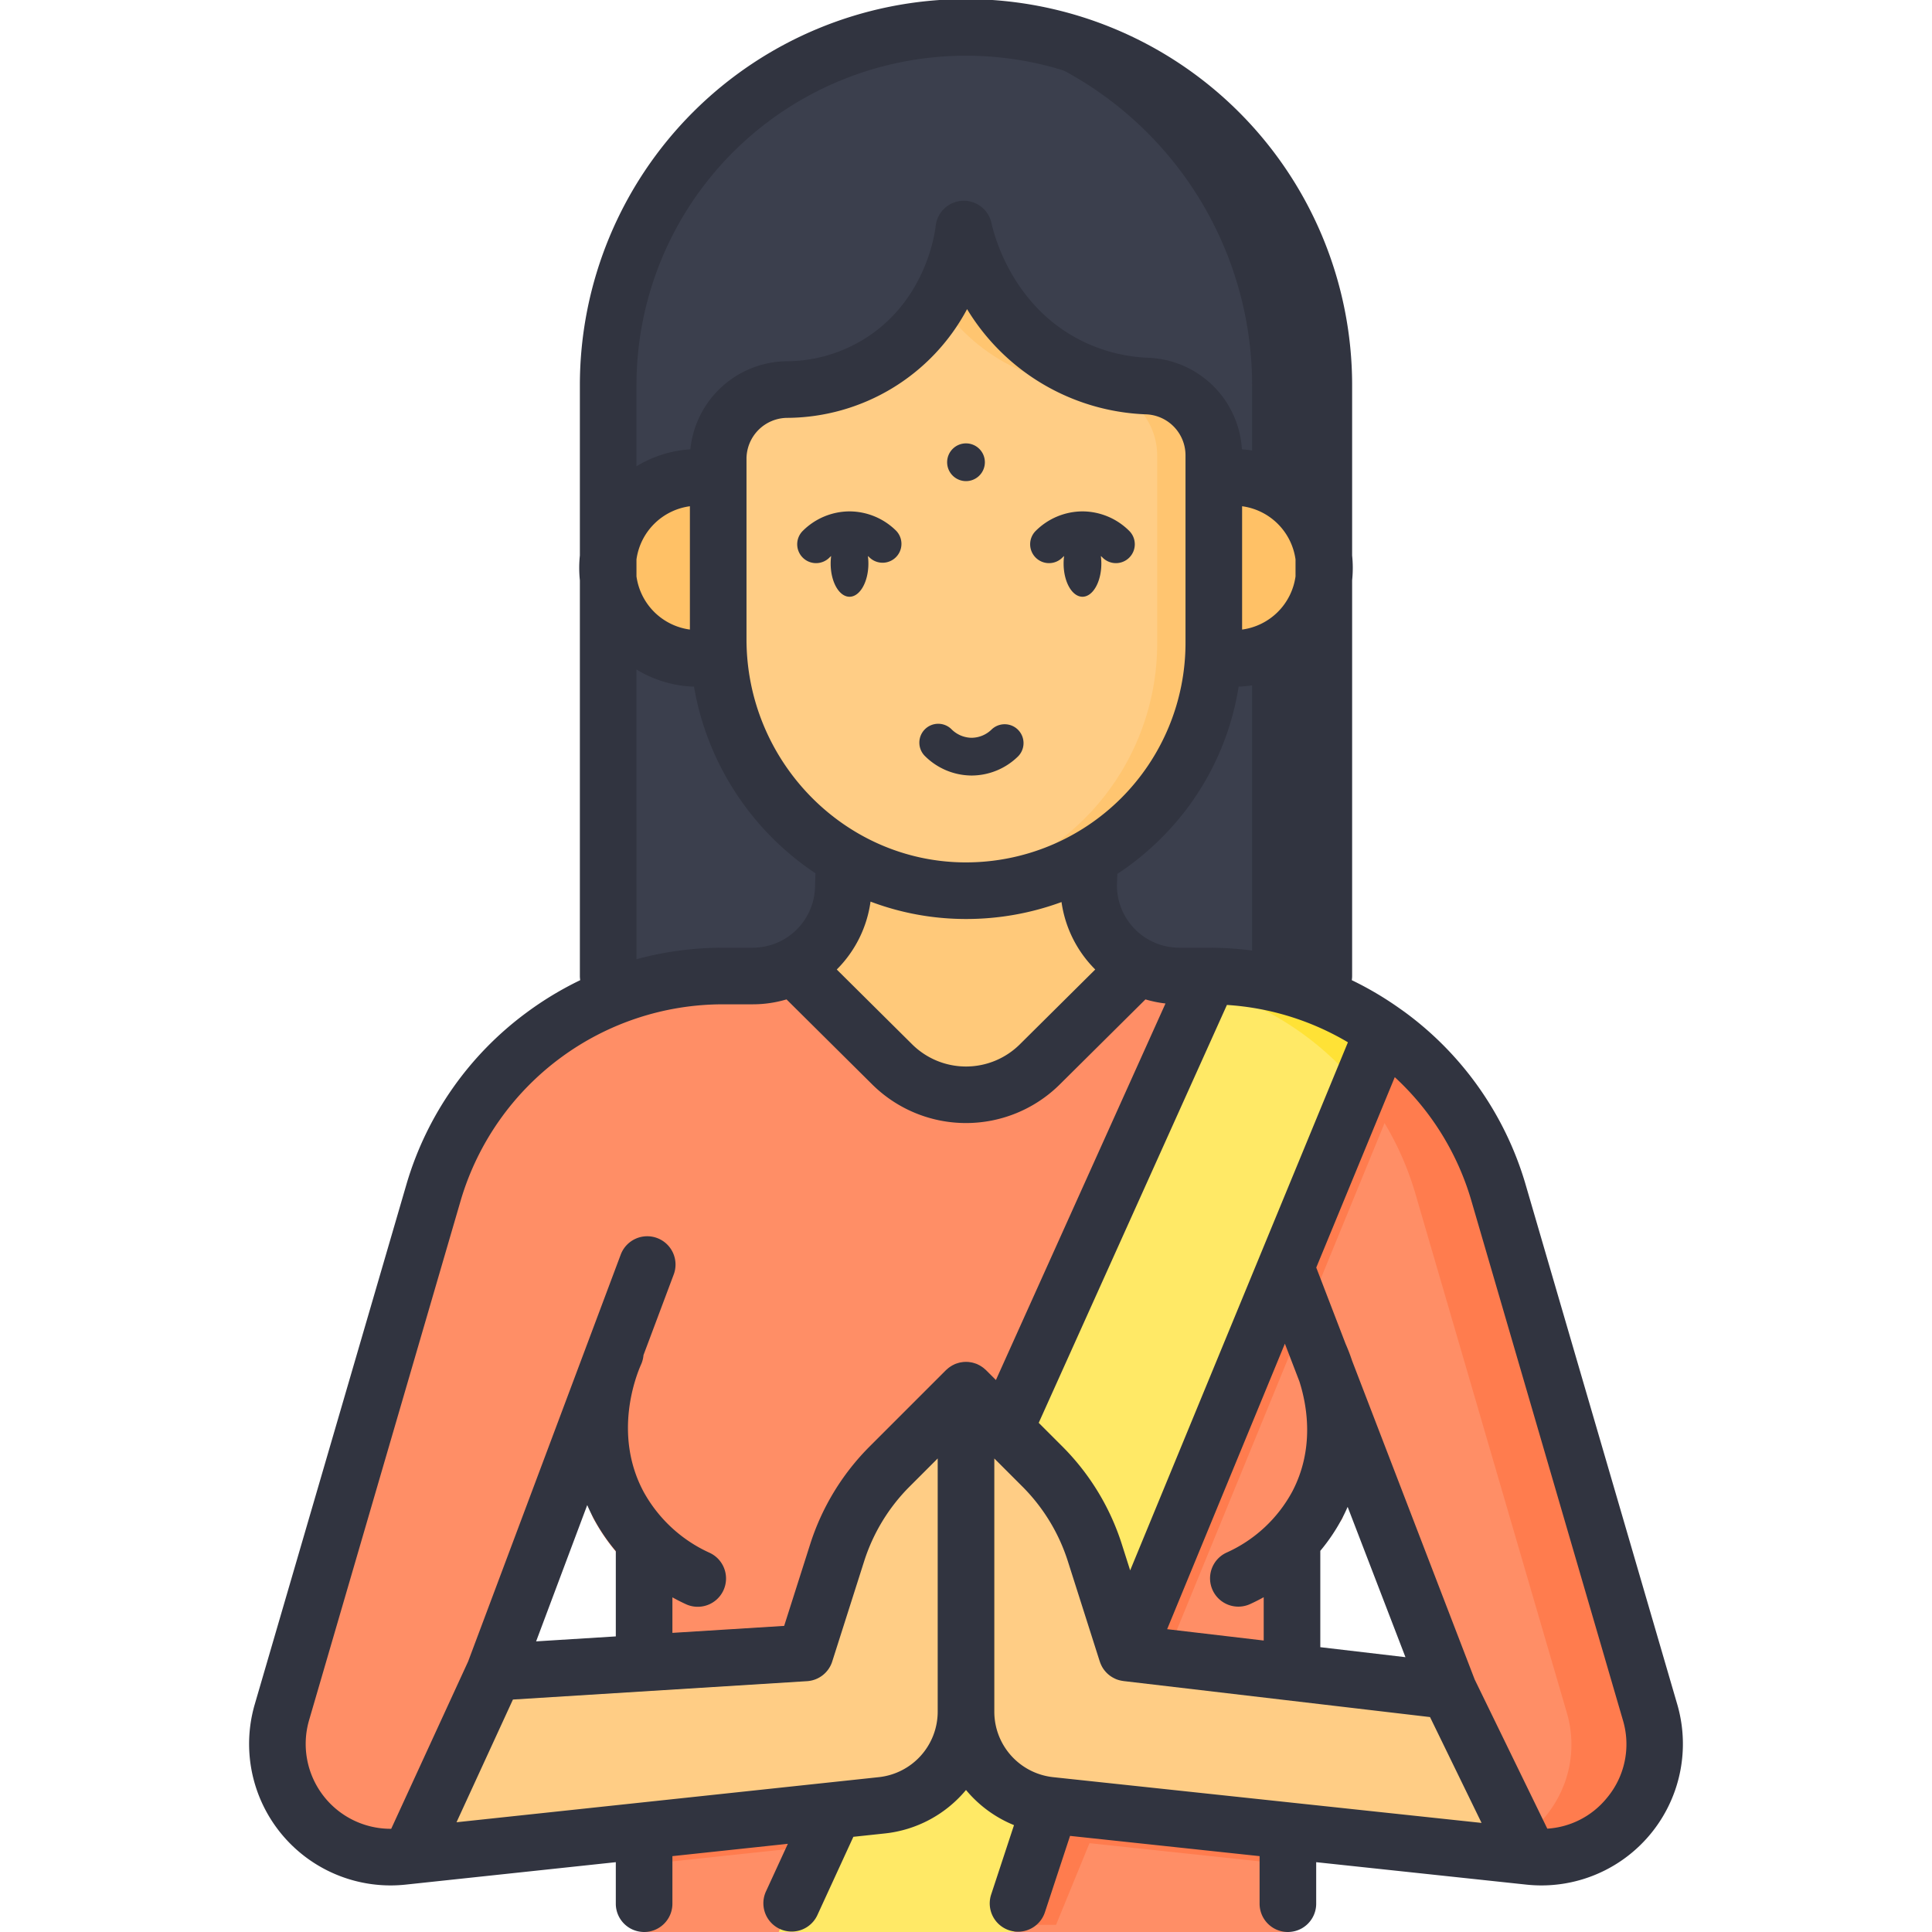 <svg xmlns="http://www.w3.org/2000/svg" viewBox="0 0 512 512" id="indian-woman">
  <path fill="#3b3f4d" d="M161.171 273.772V102.209A94.828 94.828 0 0 1 256 7.38a94.828 94.828 0 0 1 94.829 94.829v186.563"></path>
  <path fill="#313440" d="M256 7.38q-4.81 0-9.5.473a94.839 94.839 0 0 1 85.329 94.356v171.563h19V102.209A94.829 94.829 0 0 0 256 7.38Z"></path>
  <path fill="#ff8e66" d="M170.7 455.27h170.6V512H170.7z"></path>
  <path fill="#ff8e66" d="m437.28 453.87-20.54-70.39-19.77-67.78a79.984 79.984 0 0 0-76.59-56.93h-7.88a24.02 24.02 0 0 1-24-24v-13.22h-65v13.22a24.026 24.026 0 0 1-24 24h-7.87a79.993 79.993 0 0 0-76.6 56.93L74.72 453.87a30.002 30.002 0 0 0 31.98 38.24l124.84-13.34 2.11-.22a25.002 25.002 0 0 0 21.57-18.68 24.742 24.742 0 0 0 .78-6.18 25.005 25.005 0 0 0 22.35 24.86l13.83 1.48 113.12 12.08a29.985 29.985 0 0 0 12.07-1.15l.58-.18c.1-.03.21-.06.31-.1.52-.18 1.03-.37 1.53-.58.01 0 .01 0 .02-.01a30.231 30.231 0 0 0 15.46-14.28c.23-.45.45-.9.65-1.36.13-.3.26-.6.38-.9.12-.3.24-.61.36-.91q.18-.465.33-.93a29.73 29.73 0 0 0 .29-17.84ZM170.7 440.83l-39.71 2.48 21.19-55.88c.76 2.1 3.99 12.92 5.12 15.04a51.213 51.213 0 0 0 13.4 15.98Zm171.73 2.48v-31.95s11.55-5.64 13.28-8.93c.52-.99 2.88-17.96 3.32-18.95l21.98 59.83Z"></path>
  <path fill="#ff7c4e" d="M233.937 453.69a24.742 24.742 0 0 1-.78 6.18 25.002 25.002 0 0 1-21.57 18.68L94.852 491.02a29.943 29.943 0 0 0 11.848 1.09l126.95-13.559a24.88 24.88 0 0 0 11.322-4.147 24.973 24.973 0 0 1-11.035-20.713zm203.343.18-20.54-70.39-19.77-67.78a79.985 79.985 0 0 0-76.59-56.93h-7.88a24.02 24.02 0 0 1-24-24v-13.22h-22.063v13.22a24.02 24.02 0 0 0 24 24h7.88a79.985 79.985 0 0 1 76.59 56.93l19.77 67.78 20.54 70.39a29.73 29.73 0 0 1-.29 17.84q-.15.465-.33.93c-.12.3-.24.61-.36.91-.12.3-.25.6-.38.9-.2.46-.42.91-.65 1.36a30.231 30.231 0 0 1-15.46 14.28c-.01.01-.01.01-.02.01-.5.21-1.01.4-1.53.58-.1.04-.21.07-.31.1l-.58.18c-.07.022-.142.039-.212.06l10.205 1.09a29.985 29.985 0 0 0 12.07-1.15l.58-.18c.1-.03.21-.06.31-.1.52-.18 1.03-.37 1.53-.58.01 0 .01 0 .02-.01a30.231 30.231 0 0 0 15.46-14.28c.23-.45.45-.9.65-1.36.13-.3.26-.6.38-.9.12-.3.24-.61.36-.91q.18-.465.33-.93a29.73 29.73 0 0 0 .29-17.84z"></path>
  <path fill="#3ce568" d="m366.52 273.42-6.11 14.92a79.884 79.884 0 0 0-41.28-26.81l1.24-2.76h.01a79.899 79.899 0 0 1 46.14 14.65Z"></path>
  <path fill="#ffc166" d="M311 126.62h16a24 24 0 0 1 24 24 24 24 0 0 1-24 24h-16v-48zm-110 1-16-1a24 24 0 0 0-24 24 24 24 0 0 0 24 24l16 1"></path>
  <path fill="#ff7c4e" d="m374.28 279.66-82.1 200.37-12.32 30.07h-62.42l14.1-31.33 98.78-219.38a79.965 79.965 0 0 1 43.96 20.27Z"></path>
  <path fill="#ff7c4e" d="M256 455.27v7.23a25.005 25.005 0 0 1-22.35 24.86l-62.95 6.72v-38.81zm0 0v7.23a25.005 25.005 0 0 0 22.35 24.86l62.95 6.72v-38.81z"></path>
  <path fill="#ffc97a" d="m301.75 256.22-.41.38-25.83 25.64a27.692 27.692 0 0 1-39.02 0l-25.83-25.64-.12-.53a23.948 23.948 0 0 0 12.96-21.3v-13.22h65v13.22a23.96 23.96 0 0 0 13.25 21.45Z"></path>
  <path fill="#ffe966" d="M366.52 273.42 268.765 512h-62.418L320.37 258.77h.01a79.899 79.899 0 0 1 46.14 14.65Z"></path>
  <path fill="#ffe236" d="m366.52 273.42-6.11 14.92a79.884 79.884 0 0 0-41.28-26.81l1.24-2.76h.01a79.899 79.899 0 0 1 46.14 14.65Z"></path>
  <path fill="#ffcd85" d="M255.128 236.157c-36.089-.468-64.799-30.552-64.799-66.644v-47.856a18.327 18.327 0 0 1 18.183-18.3 46.925 46.925 0 0 0 24.102-6.803c19.779-12.01 22.528-33.248 22.805-35.728.646 2.936 6.08 25.793 28.453 36.597a50.969 50.969 0 0 0 20.104 5.004 18.365 18.365 0 0 1 17.695 18.293v49.772a65.671 65.671 0 0 1-66.543 65.665Z"></path>
  <path fill="#ffc570" d="M303.976 102.427a50.967 50.967 0 0 1-20.104-5.004c-22.373-10.804-27.807-33.661-28.453-36.597a51.45 51.45 0 0 1-6.572 19.114 50.41 50.41 0 0 0 40.129 22.487 18.365 18.365 0 0 1 17.695 18.293v49.772a65.666 65.666 0 0 1-58.237 65.234 65.667 65.667 0 0 0 73.237-65.234V120.72a18.365 18.365 0 0 0-17.695-18.293Z"></path>
  <path fill="#ffcd85" d="M256 368.52v85.17a25.005 25.005 0 0 1-22.35 24.86L106.7 492.11l20.56-41.31 3.73-7.49 4.1-.26 35.61-2.22 14.02-.88 28.68-1.79 8.48-26.61a56.295 56.295 0 0 1 13.85-22.76zm0 0v85.17a25.005 25.005 0 0 0 22.35 24.86l126.951 13.56-20.56-41.31-3.73-7.49-4.1-.26-35.61-2.22-14.02-.88-28.68-1.79-8.48-26.61a56.294 56.294 0 0 0-13.85-22.76z"></path>
  <path fill="#ffc570" d="M285.966 478.55a25.005 25.005 0 0 1-22.35-24.86v-77.555l-7.615-7.615v85.17a25.005 25.005 0 0 0 22.35 24.86Z"></path>
  <path fill="#313440" d="m444.485 451.653-40.33-138.237a86.891 86.891 0 0 0-31.59-44.993c-.6-.446-1.213-.87-1.822-1.3l-.033-.023a87.929 87.929 0 0 0-12.472-7.343 7.497 7.497 0 0 0 .09-1.105V153.786a31.5 31.5 0 0 0 0-6.572V102.09a102.328 102.328 0 0 0-204.656 0v45.125a31.5 31.5 0 0 0 0 6.572v104.865a7.497 7.497 0 0 0 .09 1.105 88.169 88.169 0 0 0-14.327 8.666 86.938 86.938 0 0 0-31.609 45.056L67.515 451.653a37.503 37.503 0 0 0 35.974 48.004 37.841 37.841 0 0 0 4.006-.213l55.7-5.947V504.5a7.5 7.5 0 0 0 15 0v-12.605l30.595-3.267-5.802 12.62a7.5 7.5 0 1 0 13.63 6.266l9.533-20.74 8.3-.886A32.419 32.419 0 0 0 256 474.364a32.415 32.415 0 0 0 12.722 9.313l-6.043 18.36a7.5 7.5 0 1 0 14.248 4.689l6.648-20.195 50.23 5.364V504.5a7.5 7.5 0 0 0 15 0v-11.003l55.7 5.947a37.841 37.841 0 0 0 4.006.213 37.503 37.503 0 0 0 35.974-48.004Zm-123.137-30.278a7.492 7.492 0 0 0 9.93 3.727 52.306 52.306 0 0 0 3.617-1.824v11.479l-25.589-3.007 31.2-75.666 3.842 9.989c1.964 6.116 4.166 17.72-1.907 29.254a37.015 37.015 0 0 1-17.367 16.118 7.498 7.498 0 0 0-3.726 9.93Zm-21.843-5.205-2.234-7.016a64.165 64.165 0 0 0-15.697-25.787l-6.301-6.301 49.873-110.747a71.749 71.749 0 0 1 32.067 9.897Zm-43.501-187.626q-.39 0-.778-.005c-31.649-.41-57.397-26.942-57.397-59.144v-47.857a10.877 10.877 0 0 1 10.766-10.8 54.376 54.376 0 0 0 47.69-28.816 57.955 57.955 0 0 0 47.372 27.88 10.867 10.867 0 0 1 10.514 10.799v49.772a58.17 58.17 0 0 1-58.167 58.171Zm34.246 28.384-20.02 19.868a20.259 20.259 0 0 1-28.46 0l-20.02-19.868a31.436 31.436 0 0 0 8.95-17.994 71.448 71.448 0 0 0 24.33 4.603c.328.005.653.007.98.007a73.15 73.15 0 0 0 25.304-4.491 31.435 31.435 0 0 0 8.936 17.875Zm5.848-25.325a73.92 73.92 0 0 0 11.303-9.154 72.57 72.57 0 0 0 20.85-40.48 31.29 31.29 0 0 0 15.077-4.54v76.773a87.621 87.621 0 0 0-22.729-3.045l-.105-.002-.12-.003H312.5A16.52 16.52 0 0 1 296 234.76Zm33.073-64.763v-32.68a16.512 16.512 0 0 1 14.157 14.091v4.5a16.511 16.511 0 0 1-14.157 14.09Zm-160.5-64.75a87.328 87.328 0 0 1 174.657 0v21.481a31.284 31.284 0 0 0-14.206-4.491 25.84 25.84 0 0 0-24.827-24.265 43.467 43.467 0 0 1-17.162-4.265c-18.606-8.985-23.58-27.777-24.389-31.453a7.5 7.5 0 0 0-14.78.78c-.225 2.026-2.684 20.092-19.244 30.148a39.366 39.366 0 0 1-20.288 5.713 25.95 25.95 0 0 0-25.481 23.336 31.282 31.282 0 0 0-14.28 4.497Zm0 46.16a16.512 16.512 0 0 1 14.158-14.09v32.68a16.512 16.512 0 0 1-14.157-14.09Zm0 29.18a31.301 31.301 0 0 0 15.244 4.543 74.642 74.642 0 0 0 32.182 49.455l-.093 2.992a6.149 6.149 0 0 0-.004.232 16.52 16.52 0 0 1-16.5 16.5h-7.873a87.633 87.633 0 0 0-22.955 3.05ZM248.5 453.57a17.466 17.466 0 0 1-15.642 17.4l-62.921 6.72-.02.002-48.936 5.225 14.95-32.522 77.938-4.867a7.498 7.498 0 0 0 6.679-5.21l8.474-26.614a49.078 49.078 0 0 1 12.011-19.73l7.467-7.468Zm-106.423-18.588 13.546-36.118a49.58 49.58 0 0 0 1.677 3.485 49.887 49.887 0 0 0 5.895 8.701v22.614ZM261.04 362.87a7.405 7.405 0 0 0-.433-.372 7.403 7.403 0 0 0-.454-.322c-.15-.1-.3-.198-.457-.288a7.644 7.644 0 0 0-.53-.267c-.101-.047-.193-.107-.296-.15-.056-.023-.115-.034-.172-.056a7.27 7.27 0 0 0-.568-.187c-.165-.05-.329-.1-.496-.137a7.55 7.55 0 0 0-.563-.096c-.174-.025-.346-.052-.52-.065-.189-.013-.377-.013-.567-.012-.175 0-.349-.001-.523.012-.187.013-.372.041-.558.069-.177.026-.354.051-.529.09-.174.04-.346.092-.519.143-.185.056-.369.112-.55.182-.058.022-.117.034-.175.058-.105.043-.198.103-.3.15a7.679 7.679 0 0 0-.525.266 7.26 7.26 0 0 0-.459.289 7.38 7.38 0 0 0-.453.32c-.15.118-.292.244-.433.373-.086.078-.18.144-.264.227l-20.27 20.27a64.165 64.165 0 0 0-15.697 25.787l-6.917 21.724-29.617 1.85v-9.417a53.029 53.029 0 0 0 3.486 1.774 7.5 7.5 0 1 0 6.275-13.623 37.74 37.74 0 0 1-17.42-16.168c-8.13-15.256-1.947-30.782-.626-33.74a7.47 7.47 0 0 0 .62-2.438l7.992-21.307a7.5 7.5 0 1 0-14.044-5.268L124.06 440.304l-20.384 44.346a22.494 22.494 0 0 1-21.762-28.796l40.293-138.112a72.5 72.5 0 0 1 69.419-51.59h7.873a31.388 31.388 0 0 0 8.94-1.3l22.763 22.59a35.299 35.299 0 0 0 49.594 0l22.762-22.59a31.281 31.281 0 0 0 5.308 1.085l-44.938 99.786-2.625-2.626c-.083-.083-.178-.149-.264-.227Zm81.042 114.823-.019-.003-62.834-6.709-.057-.006-.03-.003a17.466 17.466 0 0 1-15.642-17.4v-67.065l7.467 7.468a49.078 49.078 0 0 1 12.012 19.73l8.473 26.614c.009.028.023.053.032.08a7.612 7.612 0 0 0 .325.811c.032.07.063.139.097.207a7.515 7.515 0 0 0 .48.824c.018.029.04.055.06.083a7.48 7.48 0 0 0 .545.69c.042.048.084.096.128.143a7.419 7.419 0 0 0 1.481 1.224c.068.043.136.083.204.123a7.576 7.576 0 0 0 .702.363c.06.027.116.058.176.083.02.008.038.02.057.028a7.414 7.414 0 0 0 .838.283c.068.02.137.034.206.051a7.438 7.438 0 0 0 .841.162c.034.005.066.015.1.02l81.247 9.546 13.657 28.05Zm7.813-41.173v-25.533a49.32 49.32 0 0 0 5.819-8.672c.523-.993.989-1.985 1.428-2.975l15.32 39.83Zm75.847 40.074a22.093 22.093 0 0 1-15.69 8.019l-19.249-39.537-32.473-84.435a49.33 49.33 0 0 0-1.723-4.48l-7.785-20.244 20.806-50.459a71.814 71.814 0 0 1 20.145 32.222l40.312 138.174a22.17 22.17 0 0 1-4.343 20.74ZM256 127.5a5 5 0 1 0-5-5 5 5 0 0 0 5 5Zm43.209 13.143a17.623 17.623 0 0 0-12.34-5.12h-.094a17.641 17.641 0 0 0-12.25 5.12 5 5 0 1 0 7.076 7.064c.087-.088.23-.217.398-.36a15.27 15.27 0 0 0-.132 1.986c0 4.867 2.238 8.811 5 8.811 2.76 0 5-3.944 5-8.81a15.27 15.27 0 0 0-.133-1.986c.168.142.31.271.399.359a5 5 0 1 0 7.076-7.064Zm-74.074-5.12h-.093a17.641 17.641 0 0 0-12.251 5.12 5 5 0 1 0 7.076 7.064c.088-.088.231-.217.399-.36a15.27 15.27 0 0 0-.133 1.986c0 4.867 2.239 8.811 5 8.811 2.762 0 5-3.944 5-8.81a15.277 15.277 0 0 0-.132-1.987c.167.143.31.272.398.36a5 5 0 0 0 7.077-7.064 17.623 17.623 0 0 0-12.341-5.12Zm37.637 57.812a7.662 7.662 0 0 1-5.27 2.186h-.04a7.67 7.67 0 0 1-5.229-2.186 5 5 0 1 0-7.07 7.07 17.653 17.653 0 0 0 12.247 5.116h.097a17.638 17.638 0 0 0 12.336-5.116 5 5 0 0 0-7.07-7.07Z"></path>
</svg>

